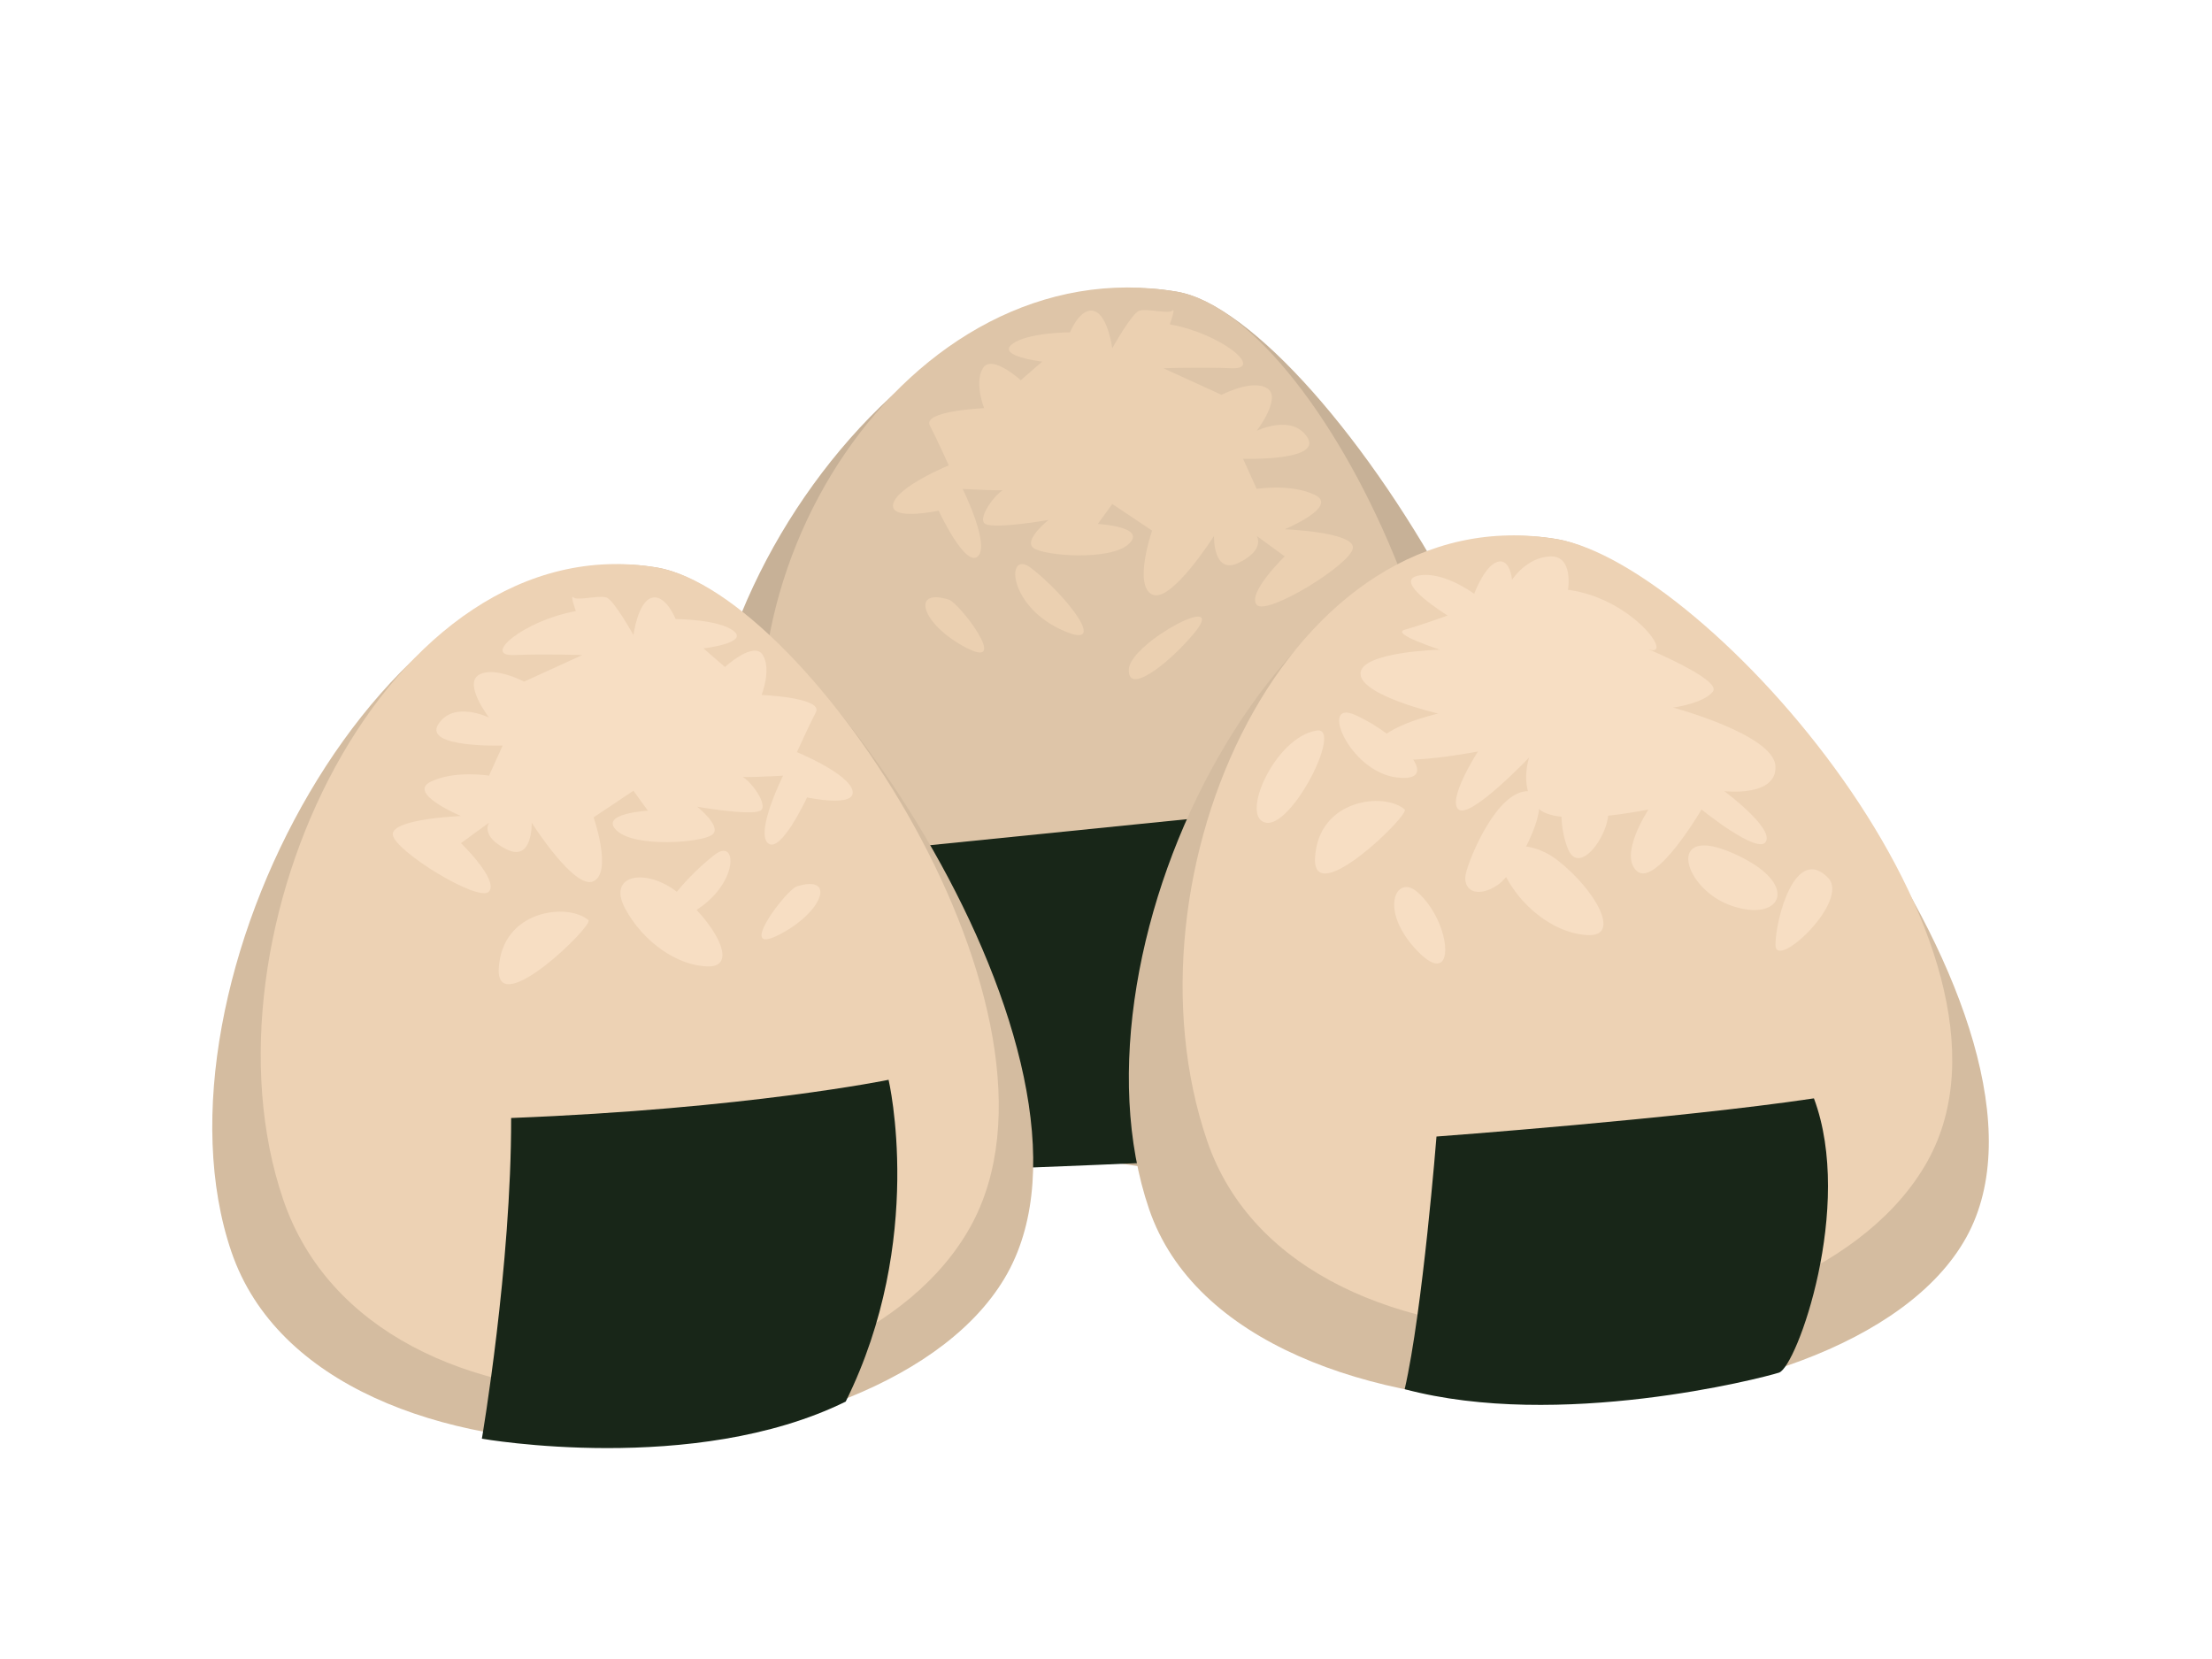 <?xml version="1.0" encoding="utf-8"?>
<!-- Generator: Adobe Illustrator 17.0.0, SVG Export Plug-In . SVG Version: 6.00 Build 0)  -->
<!DOCTYPE svg PUBLIC "-//W3C//DTD SVG 1.1//EN" "http://www.w3.org/Graphics/SVG/1.1/DTD/svg11.dtd">
<svg version="1.1" id="Layer_1" xmlns="http://www.w3.org/2000/svg" xmlns:xlink="http://www.w3.org/1999/xlink" x="0px" y="0px"
	 width="800px" height="600px" viewBox="0 0 800 600" enable-background="new 0 0 800 600" xml:space="preserve">
<g>
	<path fill="#C7B197" d="M425.648,105.496c54.304,9.286,171.744,198.619,128.927,275.686
		c-42.834,77.101-261.469,45.027-294.419-51.438C227.213,233.292,328.57,88.889,425.648,105.496z"/>
	<path fill="#DEC5A8" d="M425.648,105.496c54.304,9.286,130.635,173.536,87.809,250.607
		c-42.826,77.093-197.496,47.726-230.438-48.726C250.073,210.917,328.57,88.889,425.648,105.496z"/>
	<path fill="#182618" d="M463.938,292.765c0,0,13.57,122.261,7.199,124.313c-6.375,2.047-143.703,6.881-143.703,6.881V306.577
		L463.938,292.765z"/>
	<path fill="#EBD0B1" d="M423.072,117.309c18.734,3.364,34.254,16.361,22.375,15.877c-11.866-0.484-24.656,0.009-24.656,0.009
		l21.015,9.611c0,0,10.958-5.768,16.44-2.404c5.482,3.372-3.742,15.405-3.742,15.405s12.83-6.265,18.333,2.395
		c5.504,8.678-23.273,7.714-23.273,7.714l4.94,10.91c0,0,12.385-2.043,21.08,2.184c8.7,4.227-10.954,12.411-10.954,12.411
		s25.131,0.964,24.677,6.732c-0.458,5.781-31.247,24.783-34.804,20.578c-3.567-4.213,10.127-17.51,10.127-17.51l-10.127-7.397
		c0,0,3.28,4.817-6.31,9.625c-9.589,4.812-9.135-9.625-9.135-9.625s-15.533,24.545-22.384,21.182c-6.846-3.381,0-23.11,0-23.11
		l-14.414-9.62l-5.222,7.216c0,0,17.902,0.964,11.236,7.207c-6.67,6.265-30.877,4.341-34.536,1.453
		c-3.659-2.884,5.481-10.109,5.481-10.109s-19.192,3.377-22.842,1.449c-3.654-1.92,5.481-13.794,8.22-12.667
		c2.747,1.11-16.44,0-16.44,0s10.043,20.257,5.481,24.396c-4.566,4.152-14.164-16.537-14.164-16.537s-17.814,3.848-16.44-2.408
		c1.374-6.256,20.099-13.97,20.099-13.97s-4.112-9.14-6.851-14.428c-2.738-5.301,19.641-6.261,19.641-6.261
		s-3.654-9.14-0.453-14.432c3.192-5.288,13.697,4.337,13.697,4.337l7.767-6.745c0,0-16.445-1.928-10.963-6.252
		c5.482-4.341,21.019-4.332,21.019-4.332s3.645-9.145,8.673-7.7c5.028,1.444,6.596,13.473,6.596,13.473s7.106-12.817,9.853-13.622
		c2.738-0.819,10.505,1.281,11.874,0C425.361,111.049,423.072,117.309,423.072,117.309z"/>
	<path fill="#EBD0B1" d="M372.823,205.374c12.588,9.585,29.692,31.282,10.505,22.133
		C364.145,218.362,363.982,198.629,372.823,205.374z"/>
	<path fill="#EBD0B1" d="M431.296,229.704c-9.202,10.747-23.674,21.864-23.022,12.236
		C408.913,232.319,445.914,212.665,431.296,229.704z"/>
	<path fill="#EBD0B1" d="M343.135,216.856c3.945,1.229,22.38,25.691,6.393,17.453C333.546,226.072,328.975,212.458,343.135,216.856z
		"/>
</g>
<g>
	<path fill="#D4BCA0" d="M563.199,195.001c54.3,9.29,190.716,175.487,147.894,252.588c-42.817,77.089-262.569,86.163-295.515-10.302
		C382.636,340.83,466.127,178.407,563.199,195.001z"/>
	<path fill="#EDD2B4" d="M563.199,195.001c54.3,9.29,176.768,147.806,133.946,224.89c-42.817,77.093-227.625,89.183-260.571-7.296
		C403.629,316.148,466.127,178.407,563.199,195.001z"/>
	<path fill="#182618" d="M656.033,397.239c14.617,39.136-6.256,97.134-12.632,99.191c-6.375,2.056-79.624,20.869-135.373,5.983
		c6.508-28.438,11.5-91.371,11.5-91.371S606.695,404.609,656.033,397.239z"/>
	<path fill="#F7DEC3" d="M567.087,213.312c24.215,3.157,40.07,26.703,27.738,20.931c0,0,28.094,11.548,24.669,15.881
		c-3.43,4.333-14.393,5.777-14.393,5.777s36.318,9.748,37.005,21.12c0.687,11.368-18.5,9.105-18.5,9.105s17.813,13.169,15.07,18.232
		c-2.743,5.059-23.295-11.593-23.295-11.593s-16.445,28.103-23.3,22.335c-6.85-5.776,4.112-22.335,4.112-22.335
		s-31.542,6.556-39.409,0c-7.868-6.542-3.76-18.813-3.76-18.813s-21.243,22.34-25.514,18.813
		c-4.266-3.509,7.014-20.984,7.014-20.984s-36.997,7.229-36.997-0.718c0-7.943,22.613-12.997,22.613-12.997
		s-28.094-6.499-28.094-14.441c0-7.934,28.777-8.665,28.777-8.665s-18.051-5.768-12.795-7.207
		c5.257-1.444,15.533-5.138,15.533-5.138s-19.865-12.187-10.963-14.353c8.911-2.171,20.561,6.489,20.561,6.489
		s3.729-10.1,8.375-11.544c4.641-1.449,5.323,6.494,5.323,6.494s5.072-8.07,13.711-8.466
		C569.205,200.835,567.087,213.312,567.087,213.312z"/>
	<path fill="#F7DEC3" d="M552.611,286.126c11.293,0-3.386,28.975-11.077,34.024c-7.692,5.054-12.755,1.519-11.381-4.266
		C531.517,310.077,541.313,286.126,552.611,286.126z"/>
	<path fill="#F7DEC3" d="M563.777,311.49c13.345,10.664,22.142,26.703,11.179,26.703c-10.968,0-23.718-8.665-30.282-21.05
		C538.095,304.758,552.518,302.491,563.777,311.49z"/>
	<path fill="#F7DEC3" d="M579.908,289.106c6.828,5.684-7.93,30.01-12.821,17.928C562.191,294.962,564.314,276.122,579.908,289.106z"
		/>
	<path fill="#F7DEC3" d="M630.457,310.354c20.671,10.663,13.019,23.515-4.795,17.017
		C607.844,320.868,601.68,295.508,630.457,310.354z"/>
	<path fill="#F7DEC3" d="M661.126,317.443c8.185,8.383-18.994,33.734-19.002,24.356
		C642.107,332.421,649.309,305.348,661.126,317.443z"/>
	<path fill="#F7DEC3" d="M508.028,292.765c1.99,1.757-33.338,36.358-32.427,17.589C476.641,288.934,500.719,286.324,508.028,292.765
		z"/>
	<path fill="#F7DEC3" d="M490.043,258.551c16.73,7.515,32.153,24.783,15.022,22.617C487.934,279.01,477.05,252.717,490.043,258.551z
		"/>
	<path fill="#F7DEC3" d="M476.288,264.204c9.431-1.352-8.911,35.262-18.505,33.333C448.194,295.605,461.218,266.379,476.288,264.204
		z"/>
	<path fill="#F7DEC3" d="M512.55,322.568c12.715,11.077,14.309,36.217,0,21.288C498.426,329.123,504.942,315.968,512.55,322.568z"/>
</g>
<g>
	<path fill="#D4BCA0" d="M237.754,205.281c54.304,9.295,169.397,178.159,126.576,255.252c-42.83,77.089-247.684,88.69-280.626-7.771
		C50.763,356.302,140.681,188.674,237.754,205.281z"/>
	<path fill="#EDD2B4" d="M237.754,205.281c54.304,9.295,156.031,161.288,113.213,238.381
		c-42.826,77.084-215.579,86.686-248.525-9.774C69.501,337.409,140.681,188.674,237.754,205.281z"/>
	<path fill="#182618" d="M321.367,390.529c0,0,13.561,57.752-15.511,116.383c-54.819,26.95-131.578,13.407-131.578,13.407
		s10.686-62.52,10.58-115.983C270.229,401.034,321.367,390.529,321.367,390.529z"/>
	<path fill="#F7DEC3" d="M245.142,322.805c13.345,10.672,22.142,26.707,11.179,26.707c-10.968,0-23.723-8.664-30.291-21.05
		C219.46,316.069,233.884,313.797,245.142,322.805z"/>
	<path fill="#F7DEC3" d="M212.812,332.809c1.994,1.761-33.334,36.367-32.431,17.585C181.42,328.965,205.503,326.367,212.812,332.809
		z"/>
	<path fill="#F7DEC3" d="M208.282,221.013c-18.73,3.381-34.245,16.361-22.375,15.899c11.874-0.48,24.664,0.009,24.664,0.009
		l-21.019,9.598c0,0-10.963-5.772-16.44-2.391c-5.486,3.355,3.747,15.388,3.747,15.388s-12.839-6.26-18.342,2.417
		c-5.499,8.66,23.278,7.696,23.278,7.696l-4.935,10.906c0,0-12.39-2.047-21.085,2.184c-8.704,4.231,10.945,12.411,10.945,12.411
		s-25.122,0.964-24.664,6.732c0.449,5.777,31.242,24.783,34.804,20.561c3.566-4.196-10.14-17.492-10.14-17.492l10.14-7.397
		c0,0-3.289,4.812,6.305,9.629c9.594,4.803,9.131-9.629,9.131-9.629s15.533,24.541,22.388,21.178c6.855-3.372,0-23.101,0-23.101
		l14.41-9.625l5.23,7.221c0,0-17.906,0.96-11.24,7.212c6.67,6.261,30.881,4.337,34.535,1.444c3.65-2.888-5.477-10.104-5.477-10.104
		s19.188,3.372,22.837,1.449c3.646-1.937-5.477-13.794-8.224-12.672c-2.738,1.11,16.449,0,16.449,0s-10.051,20.248-5.486,24.396
		c4.57,4.147,14.164-16.533,14.164-16.533s17.814,3.843,16.445-2.413c-1.374-6.265-20.103-13.961-20.103-13.961
		s4.112-9.149,6.851-14.437c2.743-5.288-19.637-6.252-19.637-6.252s3.65-9.136,0.454-14.423c-3.197-5.306-13.706,4.319-13.706,4.319
		l-7.762-6.728c0,0,16.449-1.933,10.963-6.265c-5.477-4.332-21.019-4.332-21.019-4.332s-3.646-9.14-8.673-7.696
		c-5.024,1.448-6.6,13.472-6.6,13.472s-7.102-12.816-9.849-13.631c-2.734-0.806-10.505,1.29-11.874,0
		C206.001,214.765,208.282,221.013,208.282,221.013z"/>
	<path fill="#F7DEC3" d="M258.539,309.077c-12.588,9.594-29.697,31.291-10.509,22.146
		C267.213,322.074,267.376,302.345,258.539,309.077z"/>
	<path fill="#F7DEC3" d="M288.223,320.56c-3.945,1.228-22.375,25.708-6.388,17.466C297.817,329.784,302.382,316.161,288.223,320.56z
		"/>
</g>
</svg>
